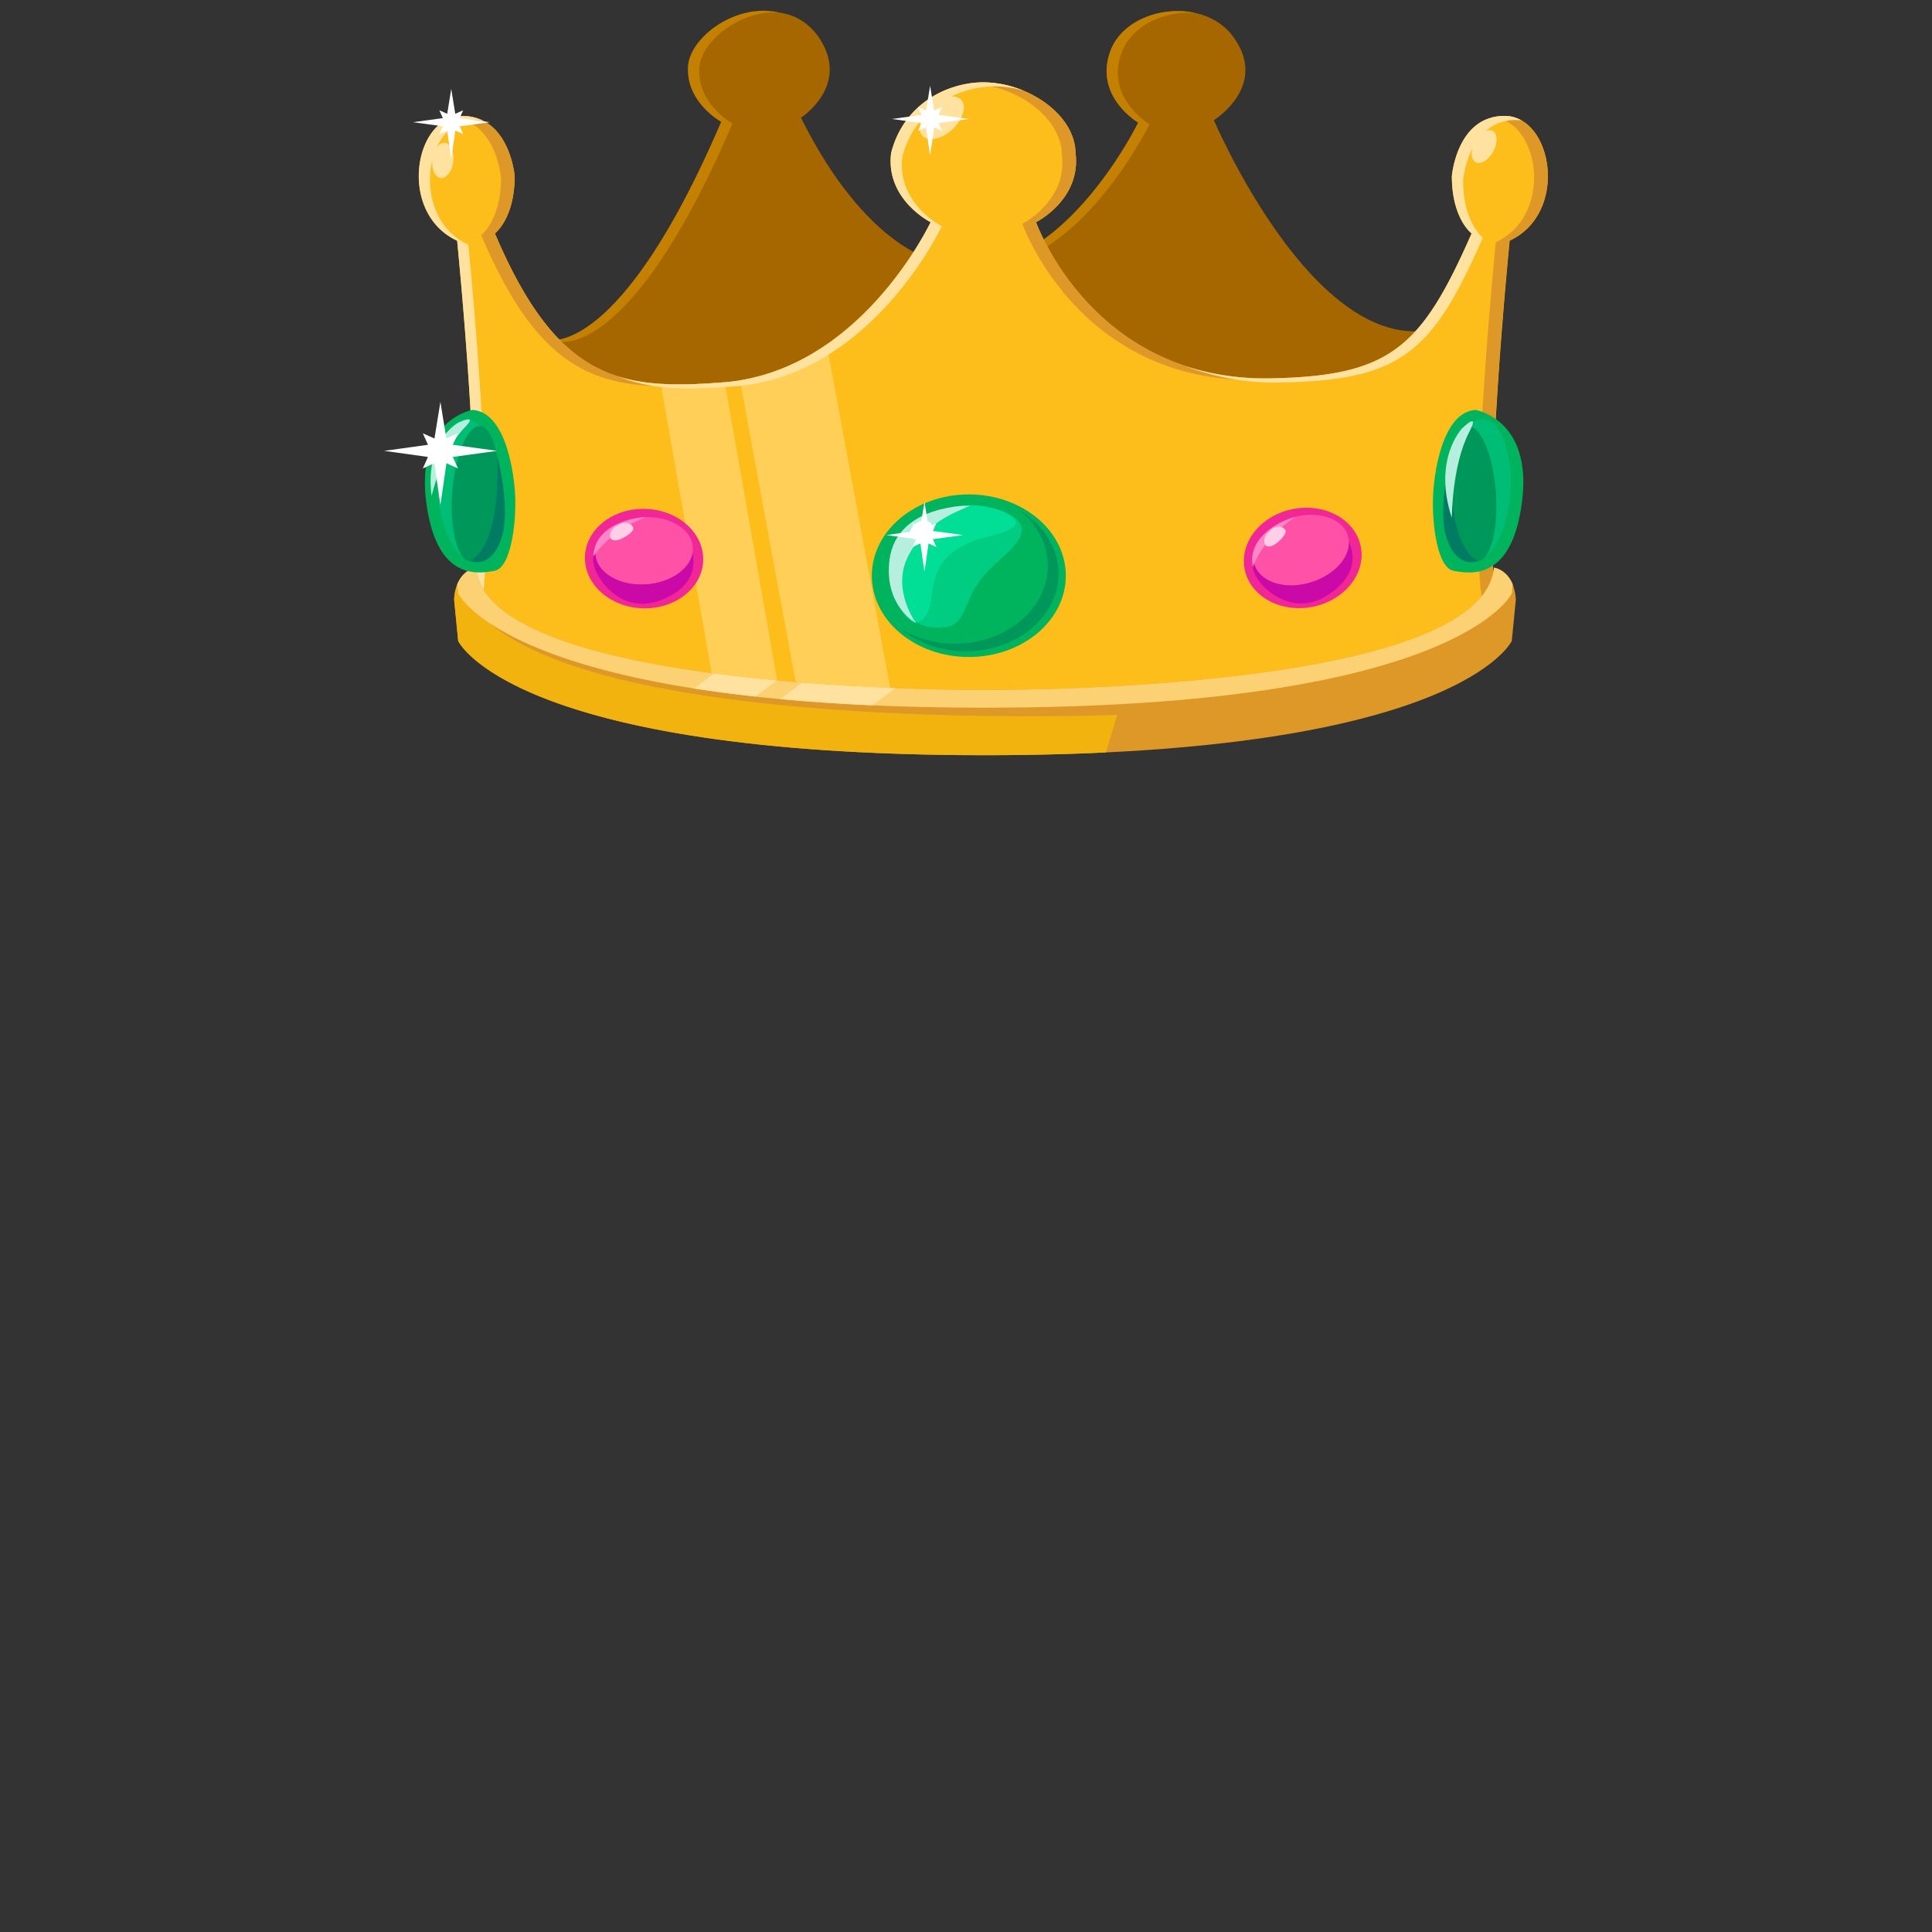 <svg id="Assets" xmlns="http://www.w3.org/2000/svg" viewBox="0 0 800 800"><rect x="0" y="0" width="800" height="800" fill="#333333" stroke="none"/><defs><style>.cls-1{fill:#a76700;}.cls-2{fill:#c48000;}.cls-3{fill:#fdbd1b;}.cls-4{fill:#ffcf58;}.cls-5{fill:#de9827;}.cls-6{fill:#ffe29f;}.cls-7{fill:#f2b30e;}.cls-8{fill:#fcd173;}.cls-9{fill:none;}.cls-10{fill:#f12697;}.cls-11{fill:#cb09a6;}.cls-12{fill:#ff52a7;}.cls-13{fill:#ff87c8;}.cls-14{fill:#ffcfe8;}.cls-15{fill:#00b45e;}.cls-16{fill:#00bd76;}.cls-17{fill:#00975a;}.cls-18{fill:#b7efde;}.cls-19{fill:#007c62;}.cls-20{fill:#00cd81;}.cls-21{fill:#00df95;}.cls-22{fill:#fff;}</style></defs><g id="Forma_1663" data-name="Forma 1663"><path class="cls-1" d="M593.29,136.41c-49.38,10.48-90.64-86.65-90.64-86.65s23.28-14.41,7.66-35c-12.55-16.53-44.06-12-50.65,6.67s11.66,29.32,11.66,29.32-29.1,59.66-70.32,59.66-67.93-59.33-69.32-61.66c0,0,20.15-13,8-32.32-15.32-24.38-53.1-5-54.65,10.33s13.66,23.66,13.66,23.66c-41.71,97.28-71,90.31-71,90.31-14.31,2.79,1,21.66,1,21.66,93.57,60.48,360.38,10.73,364.91-3S593.29,136.41,593.29,136.41Z"/></g><g id="Forma_1663_copia_2" data-name="Forma 1663 copia 2"><path class="cls-2" d="M285,26.77c-1.55,15.36,13.66,23.66,13.66,23.66-41.71,97.28-71,90.31-71,90.31-14.31,2.79-9.65,3.45,4.66.67,0,0,29.27,7,71-90.31,0,0-15.22-8.3-13.67-23.66C290.75,17,306.28,4.21,322.53,5.18,304.71,1.08,286.19,15.29,285,26.77ZM494.83,5.35c-13.94-3-30.58,3.13-35.17,16.09-6.6,18.62,11.66,29.32,11.66,29.32s-29.1,59.66-70.32,59.66c-1.15,0-2.29-.06-3.41-.15a40.63,40.63,0,0,0,8.08.81c41.22,0,70.31-59.65,70.31-59.65s-18.26-10.7-11.66-29.33C468.41,10.57,482.05,4.43,494.83,5.35Z"/></g><g id="Forma_1640_copia" data-name="Forma 1640 copia"><path class="cls-3" d="M623,48c-19.87,0-21.82,25-21.82,25,0,17.59,8.18,23.66,8.18,23.66-20.79,47.37-33.69,59-82.87,60C452.28,158.16,429,92,429,92s18.77-9.36,16.37-28.66c-.28-16.09-20-29.24-38.19-29.24-14.81,0-33,8.81-38.2,29.24C366.57,82.64,385.34,92,385.34,92s-29,61.83-85.6,66.31c-42.4,3.35-68.78-.25-94.81-61.65,0,0,8.16-6.07,8.19-23.66,0,0-2-25-21.83-25s-26.74,40.11-2,51.65c0,0,11.15,110.89,5.79,147.28,0,0,19.91,42,212.13,43.77,196.82-3.4,212.12-43.77,212.12-43.77-5.36-36.39,5.8-147.28,5.8-147.28C649.78,88.12,642.91,48,623,48Z"/></g><g id="Rectángulo_1754_copia" data-name="Rectángulo 1754 copia"><path class="cls-4" d="M299.74,158.31a189.23,189.23,0,0,1-26.15.64l21.93,124.54q12.53,1.75,27.16,3.17l-22.6-128.38Zm42.57-15.68A88,88,0,0,1,306.4,157.5l24,129.85c12,1,25,1.85,39.11,2.43Z"/></g><g id="Forma_1640_copia_4" data-name="Forma 1640 copia 4"><path class="cls-5" d="M526.53,156.64C452.28,158.16,429,92,429,92s18.77-9.36,16.37-28.66c-.28-16.09-20-29.24-38.19-29.24a39.5,39.5,0,0,0-7.4.71c.58,0,1.16-.05,1.73-.05,18.2,0,37.91,13.16,38.2,29.25,2.4,19.29-16.37,28.65-16.37,28.65s23.29,66.16,97.53,64.65C543.22,156.85,546.54,156.23,526.53,156.64Zm-321.6-60s8.16-6.07,8.19-23.66c0,0-2-25-21.83-25a14,14,0,0,0-4.42.71c18.71,1,20.58,25,20.58,25,0,17.59-8.18,23.66-8.18,23.66,26,61.4,52.4,65,94.81,61.64,2-.15,4-.39,5.9-.68l-.24,0C257.34,161.66,231,158.06,204.93,96.66ZM623,48a20.69,20.69,0,0,0-5.34.68c19.62.43,26.28,40.16,1.72,51.64,0,0-11.15,110.89-5.79,147.28l5.66-.67c-5.36-36.39,5.8-147.28,5.8-147.28C649.78,88.12,642.91,48,623,48Z"/></g><g id="Elipse_1645_copia" data-name="Elipse 1645 copia"><path class="cls-6" d="M199.71,248.61c5.36-36.39-5.8-147.28-5.8-147.28C179.8,94.73,176,78.82,179,66.39c-.32,3.8,1.17,7,3.44,7.31S187.18,71,187.68,67s-1-7.52-3.38-7.82a3.89,3.89,0,0,0-3.49,2c3-6.71,8.31-11.46,15.15-11.46a21.12,21.12,0,0,1,4.33.43,19.14,19.14,0,0,0-9-2.1c-19.87,0-26.74,40.11-2,51.65,0,0,11.15,110.89,5.79,147.28,0,0,5.46,11.51,38.25,22.73C204.64,259,199.71,248.61,199.71,248.61ZM369,63.34C366.57,82.64,385.34,92,385.34,92s-29,61.83-85.6,66.31c-16.67,1.31-30.87,1.56-43.54-2.37,13.84,5.64,29.45,5.51,48.21,4C361,155.5,390,93.66,390,93.66S371.24,84.3,373.64,65a38.15,38.15,0,0,1,8.23-15.89c-1.3,2.8-1.34,5.5.16,7.11,2.44,2.61,8,1.39,12.38-2.72s6-9.55,3.58-12.15A5,5,0,0,0,393.83,40a41.34,41.34,0,0,1,18-4.25,42.64,42.64,0,0,1,12.06,1.82,43.81,43.81,0,0,0-16.72-3.48C392.36,34.1,374.19,42.91,369,63.34ZM630.05,49.88A14,14,0,0,0,623,48c-19.87,0-21.82,25-21.82,25,0,17.59,8.18,23.66,8.18,23.66-20.79,47.37-33.69,59-82.87,60a105.86,105.86,0,0,1-35.48-5,104.43,104.43,0,0,0,40.15,6.71c49.18-1,62.08-12.61,82.87-60,0,0-8.16-6.07-8.19-23.66a39.59,39.59,0,0,1,3.84-13.26c-.64,2.56-.2,4.84,1.32,5.69,2.06,1.14,5.32-.82,7.28-4.38s1.87-7.38-.19-8.53a3.34,3.34,0,0,0-3,.09,18.41,18.41,0,0,1,12.62-4.6A13.85,13.85,0,0,1,630.05,49.88Z"/></g><g id="Forma_1641_copia_2" data-name="Forma 1641 copia 2"><path class="cls-5" d="M618.62,235.05c-4.91,51-201.42,50.7-210.62,50.66h-.33c-9.2,0-205.72.36-210.62-50.66,0,0-8.4,1-9,13.34l1.67,17s21.7,47.27,218,47.32H408c196.25-.05,218-47.32,218-47.32l1.67-17C627,236.08,618.62,235.05,618.62,235.05Z"/></g><g id="Forma_1754" data-name="Forma 1754"><path class="cls-7" d="M190.72,241.05a2.23,2.23,0,0,0-.76-.43,18.19,18.19,0,0,0-1.91,7.77l1.67,17s21.7,47.27,218,47.32H408c18.08,0,34.67-.41,49.91-1.14L462.65,296S211,306.21,190.72,241.05Z"/></g><g id="Forma_1641_copia_4" data-name="Forma 1641 copia 4"><path class="cls-8" d="M618.62,235.05c-4.91,51-201.42,50.7-210.62,50.66h-.33c-9.2,0-205.72.36-210.62-50.66,0,0-5.19.64-7.7,6.89l.37,3.78s21.7,47.27,218,47.32H408c196.25-.05,218-47.32,218-47.32l.37-3.78C623.81,235.69,618.62,235.05,618.62,235.05Z"/></g><g id="Rectángulo_1759_copia" data-name="Rectángulo 1759 copia"><path class="cls-6" d="M332.15,282.69l-9.08,6.8c11.69,1.08,24.38,2,38.17,2.57l9.49-7.1C359.36,284.51,346.14,283.8,332.15,282.69Zm-44.8,2.4q11.75,1.85,25.39,3.35l8.94-6.66c-8.57-.79-17.31-1.75-26-2.9Z"/></g><g id="Elipse_1689_copia_3_Trazado_de_recorte" data-name="Elipse 1689 copia 3 Trazado de recorte"><path class="cls-9" d="M264.07,213.14c-12.71,1.6-20.66,11.24-19.24,21.88,1.44,10.83,12.57,21,27.06,21.26,15,.3,26.28-10.64,23.08-24C291.87,219.23,277.1,211.49,264.07,213.14Zm-68.42-41.53c-9.76,1.1-14.3,18.77-10.76,38.42,3.49,19.41,13.67,34.53,23,34.22s14.9-16.27,11.7-36.71C216.34,186.82,205.5,170.51,195.65,171.61Zm199.66,38.25c-20.8,4.82-32.54,22.52-28.48,39.73s23.16,30.11,45,27.6c22.41-2.58,38.56-21.05,33.42-41.15S416.62,204.93,395.31,209.86Zm140.84,2.95c-12.23,2.65-19.11,12.63-16.69,22.9,2.5,10.57,14.76,19.76,29.38,18.61,15.09-1.19,24.63-13.36,19.72-26C563.81,216.07,548.57,210.12,536.15,212.81ZM619,218.72c-2.07-13.44-9.33-23.56-16.05-22.31s-9.87,13.1-7.59,25.81c2.24,12.56,9.07,21.94,15.42,21.23S621,232,619,218.72Z"/></g><g id="Elipse_1675" data-name="Elipse 1675"><path class="cls-10" d="M266.39,210.7c-13.53,0-24.36,9.22-24.19,20.6s11.27,20.6,24.8,20.6,24.36-9.22,24.19-20.6S279.91,210.7,266.39,210.7Z"/></g><g id="Forma_1678" data-name="Forma 1678"><path class="cls-11" d="M286.36,227.72c-8.4,20.65-40,1.34-40,1.34-4,4,7.56,26.5,26.66,19.66S286.36,227.72,286.36,227.72Z"/></g><g id="Elipse_1678" data-name="Elipse 1678"><path class="cls-12" d="M266.79,214.13c-10.85.43-19.69,6.71-20.22,14.06S254,241.73,264.89,242c11.4.25,21.5-6.08,22-14.14S278.2,213.68,266.79,214.13Z"/></g><g id="Forma_1677" data-name="Forma 1677"><path class="cls-13" d="M245.7,230.39s6.51-10.53,21.73-16.24C267.43,214.15,246.2,215.15,245.7,230.39Z"/></g><g id="Elipse_1679" data-name="Elipse 1679"><path class="cls-14" d="M262.09,218.22c-1-1.91-4.12-2.43-6.4-.62-2.74,1.13-3.89,4.27-2.51,5.72,1.46,1,3.75,0,5-.64C259.79,221.78,263,219.77,262.09,218.22Z"/></g><g id="Elipse_1675-2" data-name="Elipse 1675"><ellipse class="cls-10" cx="539.44" cy="230.98" rx="24.5" ry="20.65" transform="translate(-33.34 103.42) rotate(-10.62)"/></g><g id="Forma_1678-2" data-name="Forma 1678"><path class="cls-11" d="M557.84,223.15c-3.64,22-38.72,10.1-38.72,10.1-3,4.8,13.22,24.26,30.35,13.37S557.84,223.15,557.84,223.15Z"/></g><g id="Elipse_1678-2" data-name="Elipse 1678"><path class="cls-12" d="M558.41,223.14c-1.27-8-11.64-11.93-22.66-9-10.49,2.8-17.74,10.89-16.62,18.2S529.4,244,540,241.82C551.21,239.56,559.67,231.14,558.41,223.14Z"/></g><g id="Forma_1677-2" data-name="Forma 1677"><path class="cls-13" d="M518.76,234.7s4-11.73,17.61-20.67C536.37,214,515.89,219.69,518.76,234.7Z"/></g><g id="Elipse_1679-2" data-name="Elipse 1679"><path class="cls-14" d="M532.06,219.19c-1.36-1.65-4.55-1.47-6.38.81-2.42,1.7-2.85,5-1.19,6.14,1.64.62,3.67-.79,4.75-1.72C530.61,223.18,533.26,220.52,532.06,219.19Z"/></g><g id="Forma_1649" data-name="Forma 1649"><path class="cls-15" d="M213.38,206.73c-.24-10-3.7-36-17.66-37,0,0-23.34,3.79-19.33,37.32s21.39,30.58,28.32,29.33S213.61,216.73,213.38,206.73Z"/></g><g id="Elipse_1652" data-name="Elipse 1652"><path class="cls-16" d="M206,191.09c-3.1-12.46-8.68-17.53-13-17.58s-9.62,5-11.39,18.1C179,211,186.72,232.92,196.52,232,206,231.05,210.52,209.34,206,191.09Z"/></g><g id="Elipse_1652_copia" data-name="Elipse 1652 copia"><path class="cls-17" d="M198.8,176.46c-5-.23-10.3,11.21-11.51,27.15-1.24,16.28,2.44,29.48,8.08,28.77s10.39-14.6,11.09-29.47C207.16,188.28,203.78,176.7,198.8,176.46Z"/></g><g id="Forma_1650" data-name="Forma 1650"><path class="cls-18" d="M189.72,175.07s-14,7.35-11,30.32c0,0,4.17-18.58,13.66-28.32C198.5,170.79,189.72,175.07,189.72,175.07Z"/></g><g id="Forma_1652" data-name="Forma 1652"><path class="cls-19" d="M205.93,188.67s2.17,36.43-11.21,43.61c0,0,8.31,3.72,12.78-9C211.79,211.11,205.93,188.67,205.93,188.67Z"/></g><g id="Forma_1649-2" data-name="Forma 1649"><path class="cls-15" d="M611,169.74c-14,.94-17.42,27-17.66,37S595,235.14,602,236.39s24.32,4.2,28.32-29.33S611,169.74,611,169.74Z"/></g><g id="Elipse_1652-2" data-name="Elipse 1652"><path class="cls-16" d="M625.07,191.61c-1.77-13.12-7.08-18.15-11.39-18.1s-9.89,5.12-13,17.58c-4.54,18.25,0,40,9.46,40.88C619.94,232.92,627.69,211,625.07,191.61Z"/></g><g id="Elipse_1652_copia-2" data-name="Elipse 1652 copia"><path class="cls-17" d="M619.38,203.61c-1.21-15.94-6.5-27.38-11.51-27.15s-8.36,11.82-7.66,26.45c.7,14.87,5.5,28.76,11.08,29.47S620.62,219.89,619.38,203.61Z"/></g><g id="Forma_1652-2" data-name="Forma 1652"><path class="cls-19" d="M600.74,188.67s-5.86,22.44-1.57,34.63c4.47,12.7,12.78,9,12.78,9C598.57,225.1,600.74,188.67,600.74,188.67Z"/></g><g id="Forma_1650-2" data-name="Forma 1650"><path class="cls-18" d="M605.37,177.44s-12.22,12.74-4.2,37c0,0,0-21.8,7.26-35.66C613.08,169.81,605.37,177.44,605.37,177.44Z"/></g><g id="Elipse_1665" data-name="Elipse 1665"><ellipse class="cls-15" cx="401.17" cy="238.39" rx="40.16" ry="33.66"/></g><g id="Elipse_1665_copia_3" data-name="Elipse 1665 copia 3"><path class="cls-17" d="M422.53,211.52c7,5.83,11.31,13.9,11.31,22.81,0,17.77-17.18,32.18-38.38,32.18a43.34,43.34,0,0,1-22.61-6.18,42.28,42.28,0,0,0,27.07,9.36c21.2,0,38.38-14.4,38.38-32.17C438.3,226.84,432.09,217.38,422.53,211.52Z"/></g><g id="Elipse_1667" data-name="Elipse 1667"><path class="cls-20" d="M420.71,214.84c-3.52-3.12-11.31-5.71-20.61-5.54-18.08.61-31.64,13.77-31.42,28.64.55,15,10.84,24.18,24.28,21.47,6.46-1.72,7-10.76,11.46-16.91,3.88-6.77,11-11.2,15-16C423.7,221.82,424.38,218.09,420.71,214.84Z"/></g><g id="Elipse_1667_copia" data-name="Elipse 1667 copia"><path class="cls-21" d="M420,214.92c-2.1-2.72-11.34-6.26-19.95-5.62-18,.68-31.6,13.86-31.41,28.71a26.67,26.67,0,0,0,6.58,17.25c3.24,3.34,6,3.23,8.34-.64,2.79-3.64,1.62-12.36,5.1-18.75,3-6.81,10.85-11.29,20-13.53S422.54,217.89,420,214.92Z"/></g><g id="Forma_1667" data-name="Forma 1667"><path class="cls-18" d="M401.67,209.39s-30.32-.74-33.33,22.33c-2.49,19.11,11,26.33,11,26.33S369,244.18,376,230.39C383.33,216,395.43,212.34,401.67,209.39Z"/></g><g id="Elipse_1669" data-name="Elipse 1669"><path class="cls-22" d="M384,215.78c-2.86-1-6.09,1.27-6.94,3.8-.76,2.17.45,4.15,2.13,3.53a11.92,11.92,0,0,0,5.21-2.83C386,218.9,387,217,384,215.78Z"/></g><g id="Polígono_1755_copia" data-name="Polígono 1755 copia"><polygon class="cls-22" points="205.85 186.69 187.49 184.18 189.64 179.42 184.82 181.58 182.36 166.39 179.9 181.58 175.08 179.42 177.22 184.18 159.06 186.69 177.22 189.21 175.08 193.97 179.86 191.82 182.36 209.06 184.86 191.82 189.64 193.97 187.49 189.21 205.85 186.69"/></g><g id="Polígono_1755_copia_2" data-name="Polígono 1755 copia 2"><polygon class="cls-22" points="401.06 49.27 388.62 47.56 390.07 44.33 386.81 45.8 385.14 35.5 383.47 45.8 380.2 44.33 381.66 47.56 369.34 49.27 381.66 50.97 380.2 54.2 383.44 52.74 385.14 64.43 386.83 52.74 390.07 54.2 388.62 50.97 401.06 49.27"/></g><g id="Polígono_1755_copia_3" data-name="Polígono 1755 copia 3"><polygon class="cls-22" points="398.73 221.56 386.29 219.85 387.74 216.63 384.47 218.09 382.81 207.79 381.14 218.09 377.87 216.63 379.33 219.86 367.01 221.56 379.33 223.26 377.87 226.49 381.11 225.03 382.81 236.72 384.5 225.03 387.74 226.49 386.29 223.26 398.73 221.56"/></g><g id="Polígono_1755_copia_4" data-name="Polígono 1755 copia 4"><polygon class="cls-22" points="202.77 50.6 190.33 48.89 191.78 45.66 188.52 47.13 186.85 36.83 185.18 47.13 181.92 45.66 183.37 48.9 171.05 50.6 183.37 52.3 181.92 55.53 185.16 54.07 186.85 65.76 188.54 54.07 191.78 55.53 190.33 52.3 202.77 50.6"/></g></svg>